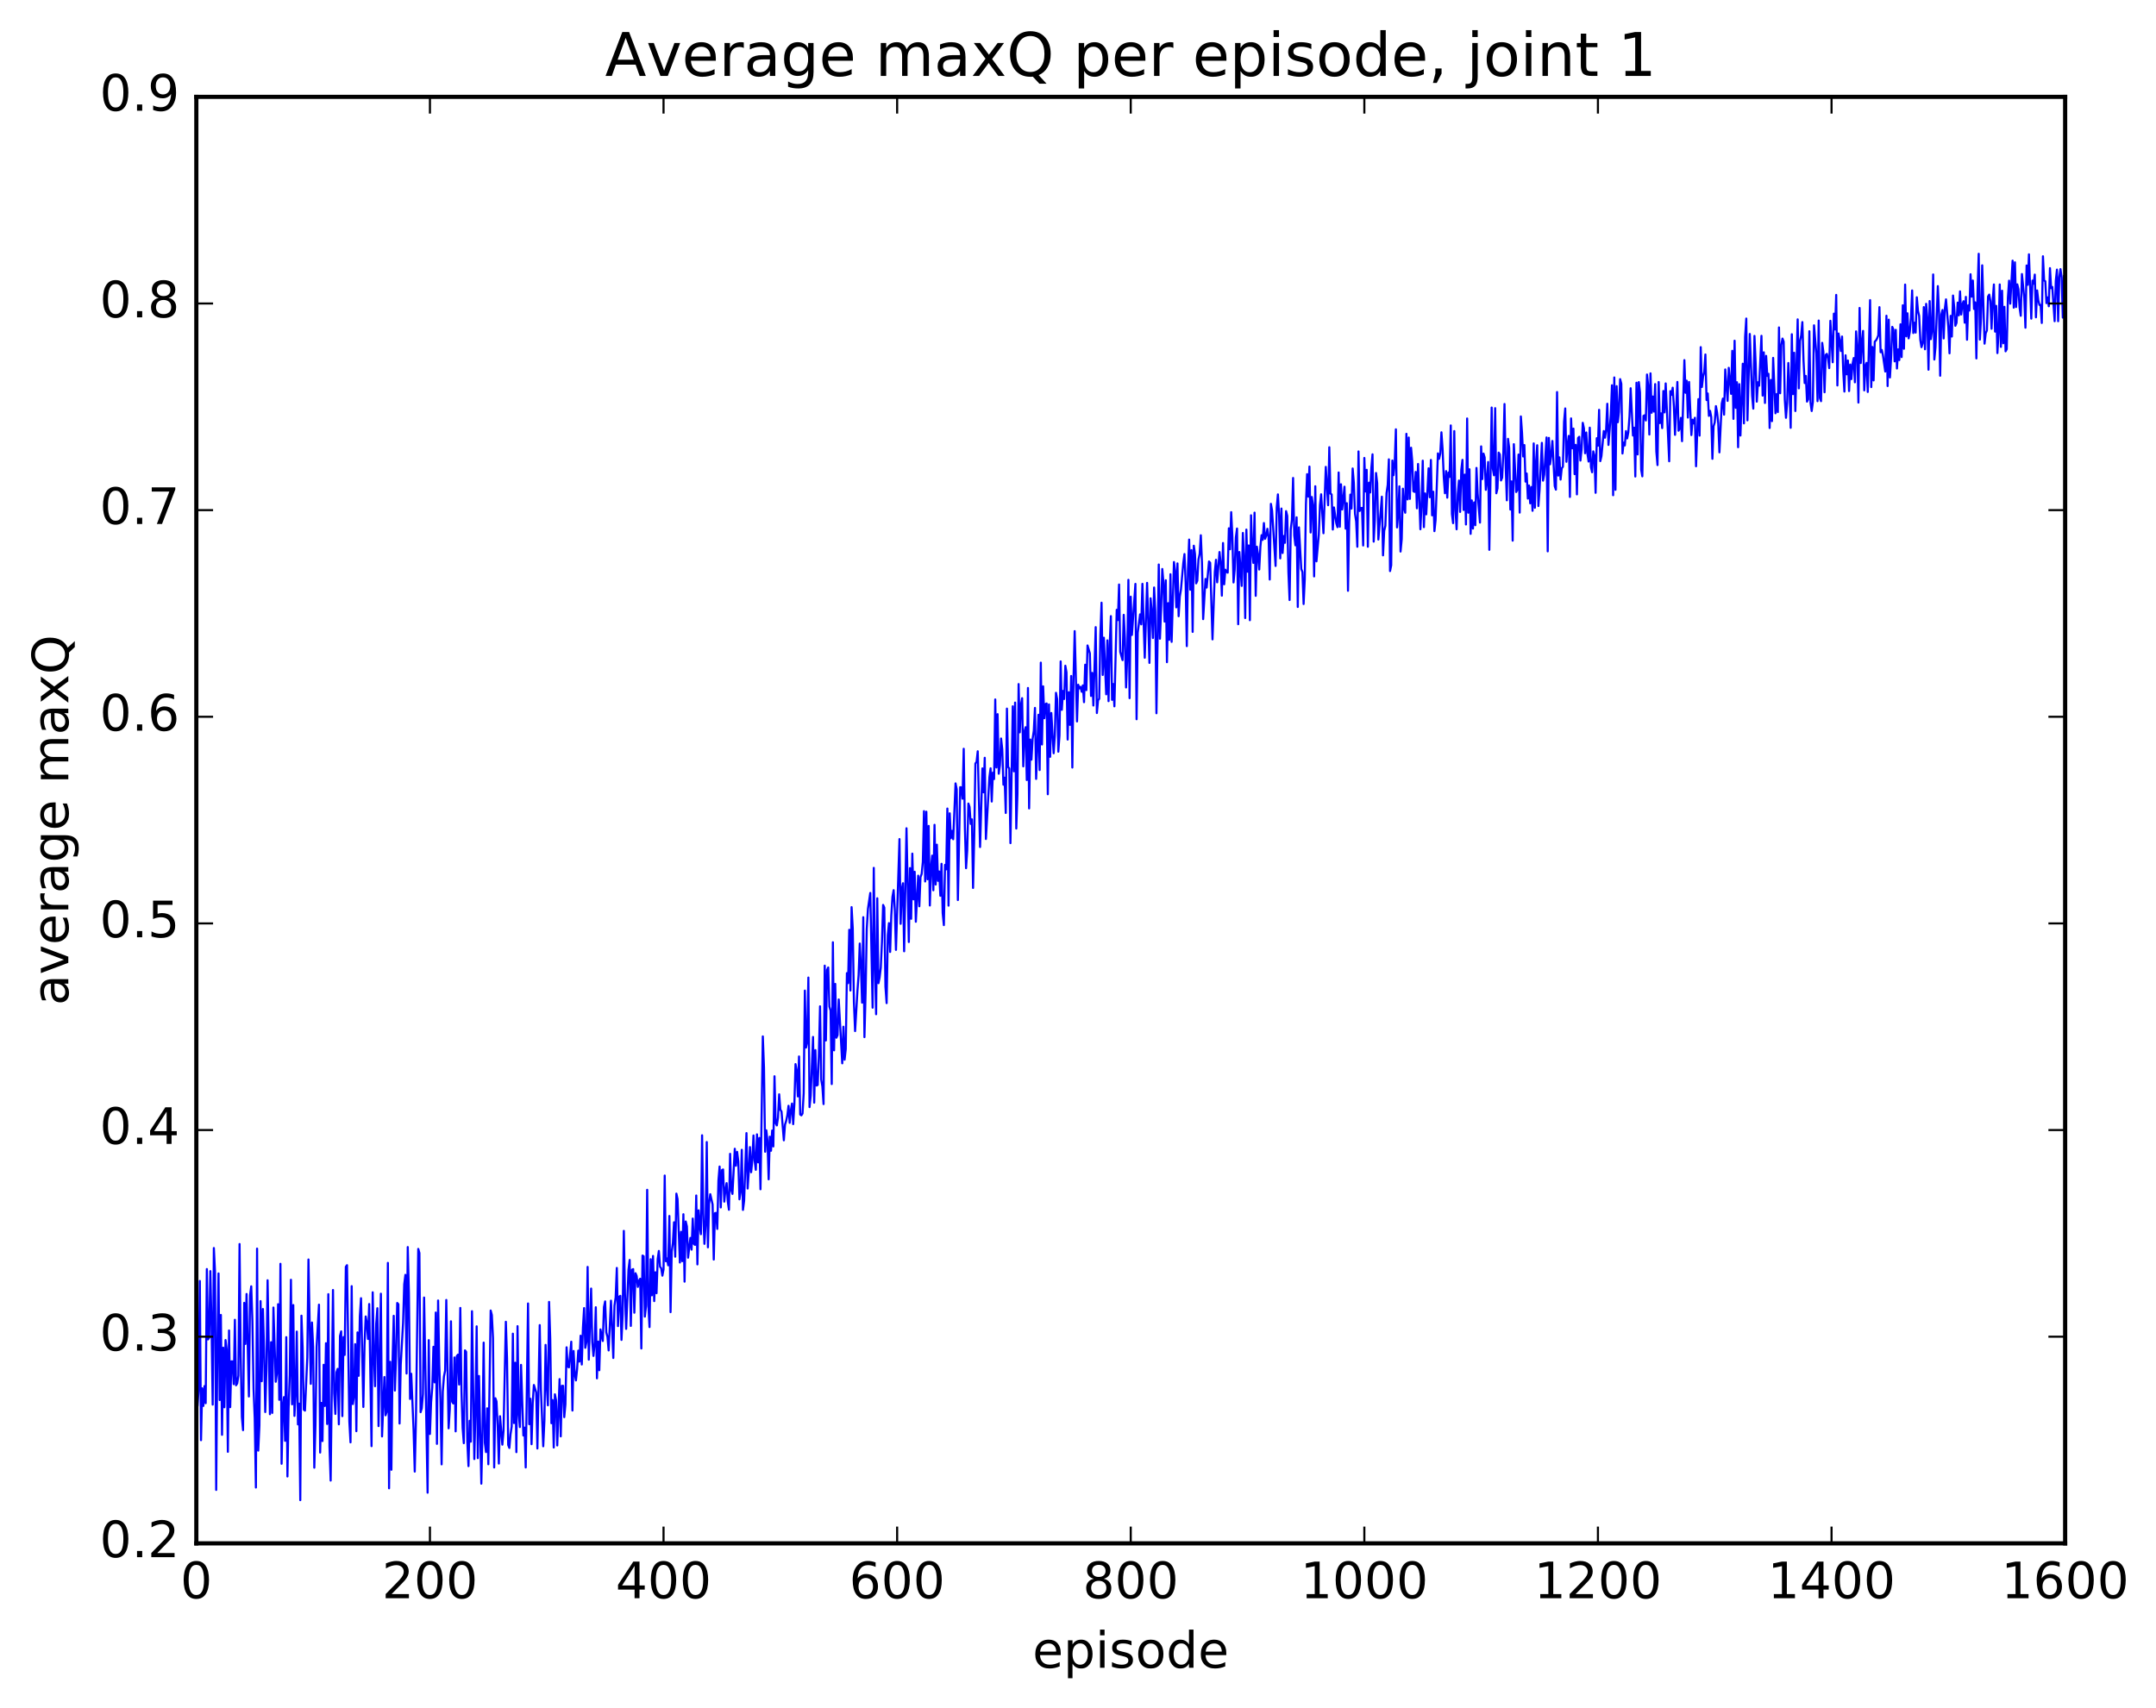 <?xml version="1.0" encoding="utf-8" standalone="no"?>
<!DOCTYPE svg PUBLIC "-//W3C//DTD SVG 1.1//EN"
  "http://www.w3.org/Graphics/SVG/1.1/DTD/svg11.dtd">
<!-- Created with matplotlib (http://matplotlib.org/) -->
<svg height="408pt" version="1.1" viewBox="0 0 515 408" width="515pt" xmlns="http://www.w3.org/2000/svg" xmlns:xlink="http://www.w3.org/1999/xlink">
 <defs>
  <style type="text/css">
*{stroke-linecap:butt;stroke-linejoin:round;stroke-miterlimit:100000;}
  </style>
 </defs>
 <g id="figure_1">
  <g id="patch_1">
   <path d="M 0 408.169 
L 515.768 408.169 
L 515.768 0 
L 0 0 
z
" style="fill:#ffffff;"/>
  </g>
  <g id="axes_1">
   <g id="patch_2">
    <path d="M 46.898 368.742 
L 493.298 368.742 
L 493.298 23.142 
L 46.898 23.142 
z
" style="fill:#ffffff;"/>
   </g>
   <g id="line2d_1">
    <path clip-path="url(#p6945f9f560)" d="M 46.898 314.647 
L 47.176 335.926 
L 47.456 331.82 
L 47.734 306.059 
L 48.014 344.098 
L 48.292 331.697 
L 48.572 335.915 
L 48.85 331.168 
L 49.13 335.256 
L 49.408 303.21 
L 49.688 320.017 
L 49.967 319.574 
L 50.245 303.703 
L 50.525 316.219 
L 50.803 335.597 
L 51.083 298.186 
L 51.361 303.886 
L 51.641 355.982 
L 51.919 322.148 
L 52.199 304.259 
L 52.477 334.505 
L 52.757 314.172 
L 53.035 342.813 
L 53.315 321.993 
L 53.593 336.236 
L 53.873 320.171 
L 54.151 322.428 
L 54.431 346.879 
L 54.709 317.885 
L 54.989 336.209 
L 55.267 325.265 
L 55.547 325.274 
L 55.825 330.707 
L 56.105 315.334 
L 56.383 330.982 
L 56.663 330.532 
L 56.941 328.685 
L 57.221 297.233 
L 57.499 324.088 
L 57.779 338.557 
L 58.057 341.699 
L 58.337 311.284 
L 58.615 321.102 
L 58.895 309.167 
L 59.453 333.653 
L 59.731 309.444 
L 60.011 307.335 
L 60.289 315.638 
L 60.569 331.866 
L 60.847 338.925 
L 61.127 355.408 
L 61.406 298.323 
L 61.684 346.591 
L 61.964 340.646 
L 62.242 310.869 
L 62.522 330.011 
L 62.8 312.758 
L 63.08 322.415 
L 63.358 337.376 
L 63.638 327.608 
L 63.916 305.89 
L 64.475 337.891 
L 64.754 320.682 
L 65.032 337.578 
L 65.311 312.401 
L 65.87 330.141 
L 66.148 328.059 
L 66.427 311.607 
L 66.707 334.45 
L 66.986 301.958 
L 67.264 349.729 
L 67.543 336.396 
L 67.823 333.805 
L 68.102 344.252 
L 68.38 319.48 
L 68.659 352.77 
L 68.939 336.384 
L 69.218 328.512 
L 69.496 305.773 
L 69.775 335.532 
L 70.055 311.809 
L 70.334 338.295 
L 70.612 333.036 
L 70.891 318.148 
L 71.171 340.323 
L 71.45 335.361 
L 71.728 358.425 
L 72.007 314.352 
L 72.287 321.975 
L 72.566 336.801 
L 72.844 337.031 
L 73.403 324.325 
L 73.681 300.926 
L 74.24 330.636 
L 74.519 315.982 
L 74.797 321.748 
L 75.076 350.67 
L 75.356 340.453 
L 75.635 321.803 
L 76.192 311.721 
L 76.472 347.051 
L 76.751 335.197 
L 77.029 344.305 
L 77.308 326.087 
L 77.588 335.922 
L 77.867 320.928 
L 78.145 340.231 
L 78.424 309.21 
L 78.704 345.582 
L 78.983 353.746 
L 79.54 308.212 
L 79.82 332.865 
L 80.099 337.822 
L 80.377 327.89 
L 80.656 327.053 
L 80.936 340.304 
L 81.215 319.195 
L 81.493 318.094 
L 81.772 338.351 
L 82.052 319.457 
L 82.331 323.729 
L 82.609 302.671 
L 82.888 302.285 
L 83.447 339.64 
L 83.725 344.617 
L 84.004 307.295 
L 84.284 335.474 
L 84.562 333.557 
L 84.841 321.147 
L 85.121 341.948 
L 85.4 318.346 
L 85.678 328.717 
L 85.957 314.479 
L 86.237 310.176 
L 86.794 336.16 
L 87.073 321.35 
L 87.353 314.537 
L 87.632 316.111 
L 87.91 319.914 
L 88.189 311.567 
L 88.748 345.523 
L 89.026 308.766 
L 89.305 323.496 
L 89.585 331.202 
L 89.864 316.29 
L 90.142 312.566 
L 90.421 340.734 
L 90.98 309.099 
L 91.258 343.199 
L 91.817 329.003 
L 92.096 338.151 
L 92.374 337.283 
L 92.653 301.738 
L 92.933 355.594 
L 93.212 325.369 
L 93.49 351.163 
L 93.769 325.339 
L 94.049 314.38 
L 94.328 332.238 
L 94.606 324.101 
L 94.885 311.315 
L 95.165 311.61 
L 95.444 340.116 
L 95.722 326.108 
L 96.281 316.056 
L 96.559 306.831 
L 96.838 304.597 
L 97.118 328.169 
L 97.397 297.953 
L 97.675 309.035 
L 97.954 334.245 
L 98.234 328.226 
L 98.791 341.675 
L 99.07 351.597 
L 99.35 339.529 
L 99.907 298.399 
L 100.186 299.386 
L 100.466 337.407 
L 100.745 336.483 
L 101.023 333.106 
L 101.302 310.017 
L 102.139 356.644 
L 102.418 320.19 
L 102.698 342.61 
L 102.977 335.033 
L 103.255 331.489 
L 103.534 321.789 
L 103.814 330.287 
L 104.093 313.6 
L 104.371 344.978 
L 104.65 310.724 
L 104.93 326.096 
L 105.209 334.42 
L 105.487 349.874 
L 105.766 332.495 
L 106.046 328.876 
L 106.325 327.485 
L 106.603 310.595 
L 107.162 341.264 
L 107.441 336.662 
L 107.719 315.694 
L 107.999 334.91 
L 108.278 335.324 
L 108.556 324.33 
L 108.835 341.989 
L 109.115 324.014 
L 109.394 323.656 
L 109.672 330.802 
L 109.951 312.497 
L 110.231 332.392 
L 110.51 341.186 
L 110.788 344.811 
L 111.067 322.636 
L 111.347 322.988 
L 111.626 344.393 
L 111.904 350.294 
L 112.183 339.464 
L 112.463 344.453 
L 112.742 313.282 
L 113.299 348.603 
L 113.579 336.766 
L 113.858 316.894 
L 114.136 348.385 
L 114.415 328.756 
L 114.974 354.483 
L 115.252 341.569 
L 115.531 320.789 
L 115.811 344.7 
L 116.09 346.94 
L 116.368 336.479 
L 116.647 349.848 
L 117.206 313.115 
L 117.484 314.191 
L 117.763 319.677 
L 118.043 350.616 
L 118.322 334.069 
L 118.6 334.847 
L 118.879 340.646 
L 119.159 349.684 
L 119.438 338.374 
L 119.996 345.166 
L 120.275 341.833 
L 120.832 315.808 
L 121.112 324.523 
L 121.391 345.228 
L 121.669 345.952 
L 121.948 342.697 
L 122.228 340.844 
L 122.507 318.65 
L 122.785 340.009 
L 123.064 325.59 
L 123.344 346.955 
L 123.623 316.855 
L 123.901 337.699 
L 124.18 340.964 
L 124.46 326.106 
L 125.017 342.977 
L 125.296 341.096 
L 125.576 350.611 
L 126.133 311.434 
L 126.412 340.276 
L 126.692 334.192 
L 126.971 345.056 
L 127.249 335.216 
L 127.528 330.909 
L 128.087 332.681 
L 128.365 346.083 
L 128.923 316.601 
L 129.202 331.857 
L 129.761 345.552 
L 130.04 339.442 
L 130.319 321.332 
L 130.597 331.11 
L 130.876 335.766 
L 131.155 311.06 
L 131.435 319.826 
L 131.714 340.044 
L 131.993 334.498 
L 132.272 345.85 
L 132.55 333.14 
L 132.829 334.59 
L 133.108 345.358 
L 133.667 329.499 
L 133.946 343.187 
L 134.225 331.107 
L 134.504 331.108 
L 134.782 338.593 
L 135.061 335.542 
L 135.34 321.904 
L 135.619 326.504 
L 135.899 326.698 
L 136.457 320.571 
L 136.736 337.012 
L 137.014 322.781 
L 137.293 328.273 
L 137.572 329.819 
L 137.851 327.102 
L 138.131 322.698 
L 138.41 325.318 
L 138.689 319.137 
L 138.968 326.011 
L 139.246 317.185 
L 139.525 312.532 
L 139.804 322.029 
L 140.083 320.645 
L 140.363 302.697 
L 140.642 324.851 
L 141.2 307.868 
L 141.478 320.606 
L 141.757 323.964 
L 142.036 321.071 
L 142.315 312.335 
L 142.595 329.321 
L 142.874 320.54 
L 143.153 327.383 
L 143.431 317.627 
L 143.989 320.394 
L 144.268 312.28 
L 144.548 310.937 
L 144.827 318.346 
L 145.106 319.422 
L 145.385 322.655 
L 145.942 310.764 
L 146.5 324.456 
L 146.78 311.959 
L 147.059 309.972 
L 147.338 302.945 
L 147.617 316.843 
L 147.895 309.816 
L 148.174 309.609 
L 148.453 320.138 
L 148.732 314.051 
L 149.012 294.091 
L 149.291 309.159 
L 149.57 317.505 
L 150.127 303.362 
L 150.406 301.032 
L 150.685 316.795 
L 150.964 303.375 
L 151.244 303.222 
L 151.523 313.645 
L 151.802 304.208 
L 152.081 304.893 
L 152.359 307.475 
L 152.638 305.978 
L 152.917 305.522 
L 153.196 322.186 
L 153.476 299.984 
L 153.755 300.153 
L 154.034 314.575 
L 154.312 312.103 
L 154.591 284.279 
L 154.87 311.772 
L 155.149 317.07 
L 155.429 300.861 
L 155.708 309.493 
L 155.987 300.077 
L 156.266 310.871 
L 156.544 303.979 
L 156.823 308.981 
L 157.102 300.815 
L 157.381 298.883 
L 157.661 302.652 
L 157.94 303.021 
L 158.219 304.788 
L 158.498 303.293 
L 158.776 280.871 
L 159.055 301.351 
L 159.334 300.67 
L 159.613 302.314 
L 159.893 290.526 
L 160.172 313.509 
L 160.451 299.043 
L 160.73 296.944 
L 161.008 292.03 
L 161.287 300.258 
L 161.566 285.187 
L 161.845 286.489 
L 162.404 301.646 
L 162.683 294.317 
L 162.962 301.327 
L 163.24 290.113 
L 163.519 306.222 
L 163.798 291.841 
L 164.077 293.018 
L 164.357 300.496 
L 164.915 295.77 
L 165.194 298.573 
L 165.472 291.146 
L 165.751 297.208 
L 166.03 297.44 
L 166.31 285.635 
L 166.589 302.096 
L 166.868 289.176 
L 167.147 292.898 
L 167.425 294.878 
L 167.704 271.248 
L 167.983 289.97 
L 168.262 297.193 
L 168.542 292.746 
L 168.821 272.863 
L 169.1 298.015 
L 169.379 287.537 
L 169.657 285.321 
L 170.215 287.776 
L 170.494 300.94 
L 170.774 289.854 
L 171.053 289.798 
L 171.332 293.623 
L 171.611 282.096 
L 171.889 278.716 
L 172.168 288.492 
L 172.447 279.566 
L 172.726 279.422 
L 173.006 287.104 
L 173.285 284.322 
L 173.564 282.68 
L 173.843 287.053 
L 174.121 289.048 
L 174.4 275.681 
L 174.679 284.328 
L 174.958 285.256 
L 175.517 274.472 
L 175.796 278.525 
L 176.075 275.208 
L 176.353 277.48 
L 176.632 286.551 
L 176.911 284.688 
L 177.19 274.718 
L 177.47 289.078 
L 177.749 286.888 
L 178.306 270.727 
L 178.585 283.975 
L 178.864 279.922 
L 179.143 274.071 
L 179.423 280.075 
L 179.702 277.195 
L 179.981 271.291 
L 180.26 277.314 
L 180.538 279.5 
L 180.817 271.029 
L 181.096 277.726 
L 181.375 271.882 
L 181.655 284.145 
L 182.213 247.626 
L 182.492 255.072 
L 182.77 275.181 
L 183.049 270.06 
L 183.328 272.551 
L 183.607 281.769 
L 183.887 271.586 
L 184.166 274.945 
L 184.445 270.11 
L 184.724 273.914 
L 185.002 257.148 
L 185.281 268.323 
L 185.56 268.893 
L 185.839 267.029 
L 186.119 261.46 
L 186.398 265.131 
L 186.677 265.567 
L 187.234 272.451 
L 187.513 268.697 
L 187.792 267.819 
L 188.071 266.499 
L 188.351 264.204 
L 188.63 268.276 
L 188.909 265.296 
L 189.188 263.668 
L 189.466 268.586 
L 189.745 263.872 
L 190.024 254.242 
L 190.304 255.765 
L 190.583 261.962 
L 190.862 252.415 
L 191.141 266.28 
L 191.419 266.483 
L 191.698 266.035 
L 191.977 261.215 
L 192.256 236.683 
L 192.536 250.292 
L 192.815 248.918 
L 193.094 233.563 
L 193.373 264.514 
L 193.651 261.793 
L 194.209 247.753 
L 194.488 263.454 
L 194.768 250.897 
L 195.047 259.375 
L 195.326 259.22 
L 195.605 251.701 
L 195.883 240.438 
L 196.162 257.96 
L 196.441 259.591 
L 196.72 263.795 
L 197 230.723 
L 197.279 248.594 
L 197.558 231.737 
L 197.837 231.155 
L 198.115 240.488 
L 198.394 241.462 
L 198.673 259.006 
L 198.952 225.135 
L 199.232 250.953 
L 199.511 235.081 
L 199.79 247.937 
L 200.069 247.321 
L 200.347 238.799 
L 201.185 254.057 
L 201.464 245.308 
L 201.743 253.195 
L 202.022 250.655 
L 202.3 232.503 
L 202.579 234.895 
L 202.858 222.155 
L 203.137 236.656 
L 203.417 216.738 
L 203.696 221.75 
L 203.975 239.437 
L 204.254 246.353 
L 204.811 236.824 
L 205.09 232.973 
L 205.369 225.439 
L 205.649 231.209 
L 205.928 239.562 
L 206.207 219.143 
L 206.486 247.796 
L 206.764 237.215 
L 207.043 221.954 
L 207.322 217.169 
L 207.881 213.352 
L 208.439 240.761 
L 208.718 207.357 
L 208.996 230.701 
L 209.275 242.324 
L 209.554 214.619 
L 209.833 234.911 
L 210.113 233.54 
L 210.392 231.176 
L 210.671 225.036 
L 210.95 216.212 
L 211.228 216.854 
L 211.507 235.747 
L 211.786 239.67 
L 212.065 223.419 
L 212.345 220.556 
L 212.624 227.442 
L 212.903 218.757 
L 213.181 214.27 
L 213.46 212.686 
L 213.739 217.252 
L 214.018 226.95 
L 214.856 200.478 
L 215.135 220.725 
L 215.413 212.433 
L 215.692 211.029 
L 215.971 227.285 
L 216.53 197.894 
L 217.088 225.067 
L 217.367 207.407 
L 217.645 219.521 
L 217.924 203.953 
L 218.203 214.879 
L 218.482 208.287 
L 218.762 220.229 
L 219.32 209.218 
L 219.599 216.532 
L 219.877 209.558 
L 220.156 208.807 
L 220.435 205.936 
L 220.714 193.801 
L 220.994 210.606 
L 221.273 193.935 
L 221.552 210.082 
L 221.831 197.331 
L 222.109 216.348 
L 222.388 207.243 
L 222.667 204.433 
L 222.946 212.71 
L 223.226 197.073 
L 223.505 211.34 
L 223.784 201.808 
L 224.062 210.459 
L 224.341 208.215 
L 224.62 214.02 
L 224.899 206.384 
L 225.179 218.168 
L 225.458 221.032 
L 225.737 206.644 
L 226.016 207.719 
L 226.294 193.184 
L 226.573 216.383 
L 226.852 194.317 
L 227.131 200.284 
L 227.411 198.512 
L 227.69 200.516 
L 228.248 187.172 
L 228.526 188.567 
L 228.805 215.044 
L 229.363 188.069 
L 229.643 188.14 
L 229.922 190.834 
L 230.201 178.904 
L 230.48 197.645 
L 230.758 207.432 
L 231.037 203.207 
L 231.316 191.989 
L 231.595 192.804 
L 231.875 196.852 
L 232.154 195.755 
L 232.433 212.153 
L 232.712 199.862 
L 232.99 182.416 
L 233.269 182.045 
L 233.548 179.497 
L 234.107 202.373 
L 234.665 183.592 
L 234.944 189.306 
L 235.222 181.055 
L 235.501 200.461 
L 236.339 185.673 
L 236.618 183.567 
L 236.897 191.507 
L 237.175 184.579 
L 237.454 186.134 
L 237.733 167.123 
L 238.012 183.371 
L 238.292 170.629 
L 238.571 184.865 
L 238.85 182.827 
L 239.129 176.446 
L 239.407 179.041 
L 239.686 187.486 
L 239.965 185.817 
L 240.244 194.239 
L 240.524 169.305 
L 240.803 183.256 
L 241.082 183.59 
L 241.361 201.445 
L 241.918 168.754 
L 242.197 184.289 
L 242.476 167.866 
L 242.756 197.96 
L 243.035 189.769 
L 243.314 163.44 
L 243.593 174.974 
L 243.871 168.388 
L 244.15 166.814 
L 244.429 183.1 
L 244.708 174.833 
L 244.988 173.748 
L 245.267 186.374 
L 245.546 164.377 
L 245.825 193.152 
L 246.103 176.689 
L 246.382 181.503 
L 246.661 176.515 
L 246.94 174.602 
L 247.22 169.139 
L 247.499 186.102 
L 248.056 170.775 
L 248.335 183.98 
L 248.614 158.324 
L 248.893 177.879 
L 249.173 163.985 
L 249.452 171.611 
L 249.731 168.233 
L 250.01 168.076 
L 250.288 189.768 
L 250.567 168.309 
L 250.846 180.82 
L 251.125 170.349 
L 251.684 179.971 
L 251.963 175.783 
L 252.242 165.529 
L 252.52 167.022 
L 252.799 179.595 
L 253.078 175.722 
L 253.357 158.028 
L 253.637 169.594 
L 253.916 165.081 
L 254.195 167.008 
L 254.474 159.061 
L 254.752 160.646 
L 255.031 176.701 
L 255.31 165.393 
L 255.589 173.189 
L 255.869 161.508 
L 256.147 183.382 
L 256.426 162.291 
L 256.705 150.792 
L 257.264 172.368 
L 257.543 163.591 
L 257.822 164.481 
L 258.101 164.1 
L 258.38 165.281 
L 258.659 163.755 
L 258.938 167.768 
L 259.216 158.814 
L 259.495 164.89 
L 259.774 154.217 
L 260.332 156.103 
L 260.611 166.277 
L 260.89 160.769 
L 261.17 168.569 
L 261.728 149.839 
L 262.007 170.36 
L 262.286 167.304 
L 262.565 166.968 
L 262.844 151.693 
L 263.123 143.999 
L 263.401 161.265 
L 263.68 152.363 
L 264.238 165.89 
L 264.517 152.995 
L 264.796 167.521 
L 265.075 153.969 
L 265.354 147.208 
L 265.634 167.212 
L 265.913 163.429 
L 266.192 168.761 
L 266.75 145.704 
L 267.029 148.154 
L 267.308 139.657 
L 267.587 155.742 
L 268.144 157.718 
L 268.423 146.898 
L 268.702 152.404 
L 268.981 164.254 
L 269.26 157.085 
L 269.539 138.539 
L 269.818 166.806 
L 270.098 142.566 
L 270.377 151.709 
L 271.214 139.503 
L 271.493 171.847 
L 271.772 151.168 
L 272.329 146.785 
L 272.608 149.175 
L 272.887 139.491 
L 273.445 157.155 
L 274.003 139.27 
L 274.562 158.382 
L 274.841 142.95 
L 275.12 146.311 
L 275.399 152.434 
L 275.678 140.369 
L 275.957 145.969 
L 276.236 170.412 
L 276.793 134.878 
L 277.072 152.601 
L 277.351 145.759 
L 277.63 135.945 
L 277.909 139.228 
L 278.188 148.519 
L 278.467 138.632 
L 278.747 158.214 
L 279.026 144.102 
L 279.305 152.873 
L 279.584 137.202 
L 279.863 153.354 
L 280.421 134.283 
L 280.7 136.401 
L 280.978 145.114 
L 281.257 134.617 
L 281.536 147.229 
L 281.815 142.58 
L 282.094 140.854 
L 282.652 134.523 
L 282.932 132.376 
L 283.211 139.133 
L 283.49 154.375 
L 283.769 135.962 
L 284.048 128.919 
L 284.327 140.906 
L 284.606 131.439 
L 284.885 150.972 
L 285.163 130.389 
L 285.442 132.37 
L 285.721 139.379 
L 286 138.739 
L 286.279 133.67 
L 286.558 132.346 
L 286.837 127.888 
L 287.116 134.477 
L 287.396 147.928 
L 287.954 138.322 
L 288.233 140.387 
L 288.791 134.152 
L 289.07 134.47 
L 289.627 152.76 
L 290.185 136.65 
L 290.464 133.751 
L 290.743 139.133 
L 291.301 131.899 
L 291.58 134.612 
L 291.86 142.316 
L 292.139 129.742 
L 292.418 139.608 
L 292.697 136.12 
L 292.976 136.632 
L 293.255 136.825 
L 293.534 126.221 
L 293.812 131.236 
L 294.091 122.362 
L 294.37 128.097 
L 294.649 139.16 
L 294.928 136.092 
L 295.207 128.405 
L 295.486 126.279 
L 295.765 149.141 
L 296.045 131.887 
L 296.603 139.989 
L 296.882 127.337 
L 297.161 133.251 
L 297.44 147.667 
L 297.719 126.538 
L 297.998 136.593 
L 298.276 130.314 
L 298.555 148.18 
L 298.834 123.113 
L 299.113 131.427 
L 299.392 134.497 
L 299.671 122.485 
L 299.95 142.356 
L 300.229 130.619 
L 300.509 132.554 
L 300.788 136.076 
L 301.067 130.614 
L 301.346 127.868 
L 301.625 128.985 
L 301.904 124.971 
L 302.183 128.731 
L 302.462 128.004 
L 302.74 126.341 
L 303.019 128.301 
L 303.298 138.46 
L 303.577 120.381 
L 303.856 121.983 
L 304.693 135.221 
L 304.973 121.231 
L 305.252 118.12 
L 305.531 123.01 
L 305.81 133.409 
L 306.089 121.502 
L 306.368 132.126 
L 306.647 128.067 
L 306.925 129.69 
L 307.204 122.117 
L 307.483 123.264 
L 307.762 136.748 
L 308.041 143.362 
L 308.32 126.451 
L 308.599 124.185 
L 308.878 114.199 
L 309.158 127.922 
L 309.437 130.288 
L 309.716 123.602 
L 309.995 145.018 
L 310.274 126.001 
L 310.832 135.958 
L 311.111 136.658 
L 311.389 144.319 
L 311.668 138.389 
L 311.947 120.447 
L 312.226 113.293 
L 312.505 118.669 
L 312.784 111.471 
L 313.063 127.222 
L 313.342 118.738 
L 313.622 120.666 
L 313.901 137.716 
L 314.18 116.18 
L 314.459 134.121 
L 315.017 127.817 
L 315.296 120.717 
L 315.575 118.098 
L 316.132 127.399 
L 316.69 111.55 
L 317.248 120.711 
L 317.527 106.857 
L 317.807 117.94 
L 318.086 118.132 
L 318.365 126.516 
L 318.644 121.238 
L 319.202 125.023 
L 319.481 125.952 
L 319.76 112.885 
L 320.038 125.849 
L 320.317 115.704 
L 320.596 121.724 
L 321.154 116.283 
L 321.433 126.302 
L 321.712 120.22 
L 321.991 141.152 
L 322.271 124.777 
L 322.55 118.174 
L 322.829 121.506 
L 323.108 111.934 
L 323.387 115.331 
L 323.666 122.759 
L 323.945 124.587 
L 324.224 130.636 
L 324.502 107.856 
L 324.781 122.089 
L 325.06 121.391 
L 325.339 121.351 
L 325.618 130.33 
L 325.897 109.416 
L 326.176 117.43 
L 326.455 112.25 
L 326.735 130.632 
L 327.014 115.317 
L 327.293 117.667 
L 327.572 111.812 
L 327.851 108.546 
L 328.13 129.408 
L 328.409 124.181 
L 328.688 113.008 
L 328.966 115.416 
L 329.245 128.91 
L 330.082 118.671 
L 330.361 132.688 
L 330.64 126.824 
L 330.92 125.615 
L 331.199 117.807 
L 331.478 115.881 
L 331.757 109.747 
L 332.036 136.444 
L 332.315 135.062 
L 332.594 110.031 
L 332.873 113.543 
L 333.151 110.606 
L 333.43 102.579 
L 333.709 126.011 
L 333.988 122.825 
L 334.267 116.192 
L 334.546 131.779 
L 334.825 128.83 
L 335.104 116.759 
L 335.384 121.445 
L 335.663 122.505 
L 335.942 103.651 
L 336.221 119.327 
L 336.5 104.536 
L 336.779 119.193 
L 337.058 106.967 
L 337.337 110.206 
L 337.615 117.362 
L 337.894 117.534 
L 338.173 112.751 
L 338.452 121.443 
L 338.731 110.852 
L 339.289 126.449 
L 339.568 120.493 
L 339.848 110.068 
L 340.127 125.944 
L 340.406 117.889 
L 340.685 122.893 
L 341.243 111.894 
L 341.522 118.804 
L 341.8 109.894 
L 342.079 123.127 
L 342.358 117.48 
L 342.637 126.904 
L 342.916 124.287 
L 343.474 108.322 
L 343.753 109.622 
L 344.033 108.348 
L 344.312 103.29 
L 344.591 107.323 
L 344.87 113.969 
L 345.149 117.848 
L 345.428 112.554 
L 345.707 118.905 
L 345.986 112.891 
L 346.264 113.955 
L 346.543 101.643 
L 346.822 122.819 
L 347.101 124.993 
L 347.38 102.995 
L 347.659 121.746 
L 347.938 126.458 
L 348.217 118.021 
L 348.497 114.817 
L 348.776 122.311 
L 349.055 112.245 
L 349.334 109.876 
L 349.613 121.842 
L 349.892 113.403 
L 350.171 125.312 
L 350.45 99.987 
L 350.728 122.498 
L 351.007 112.122 
L 351.286 127.553 
L 351.565 119.555 
L 351.844 126.292 
L 352.123 120.036 
L 352.402 125.487 
L 352.682 111.799 
L 352.961 117.898 
L 353.519 124.859 
L 353.798 106.653 
L 354.077 114.463 
L 354.356 108.369 
L 354.635 109.293 
L 354.913 117.036 
L 355.192 114.63 
L 355.471 110.38 
L 355.75 131.366 
L 356.308 97.374 
L 356.587 111.982 
L 356.866 113.566 
L 357.146 97.517 
L 357.425 117.855 
L 357.704 116.702 
L 357.983 108.137 
L 358.262 108.581 
L 358.541 114.793 
L 358.82 114.126 
L 359.099 108.211 
L 359.377 96.528 
L 359.656 111.133 
L 359.935 119.542 
L 360.214 104.85 
L 360.493 106.994 
L 360.772 121.743 
L 361.051 115.013 
L 361.33 129.175 
L 361.61 106.126 
L 362.168 117.558 
L 362.447 117.019 
L 362.726 108.606 
L 363.005 122.474 
L 363.284 99.497 
L 363.562 103.366 
L 363.841 109.064 
L 364.12 106.334 
L 364.399 115.07 
L 364.678 113.133 
L 364.957 119.122 
L 365.236 115.993 
L 365.515 120.256 
L 365.795 116.364 
L 366.074 122.043 
L 366.353 105.944 
L 366.632 121.317 
L 366.911 110.431 
L 367.19 106.378 
L 367.469 120.904 
L 367.748 117.122 
L 368.305 105.81 
L 368.584 114.841 
L 368.863 113.432 
L 369.421 104.519 
L 369.7 131.73 
L 369.979 104.624 
L 370.259 110.93 
L 370.538 108.751 
L 370.817 105.361 
L 371.375 116.149 
L 371.654 116.987 
L 371.933 93.67 
L 372.212 113.639 
L 372.49 109.272 
L 372.769 114.582 
L 373.048 111.885 
L 373.327 111.507 
L 373.606 100.767 
L 373.885 97.587 
L 374.164 110.333 
L 374.443 106.316 
L 374.723 104.146 
L 375.002 118.732 
L 375.281 99.969 
L 375.56 107.11 
L 375.839 102.405 
L 376.118 113.286 
L 376.397 106.286 
L 376.675 118.119 
L 376.954 104.657 
L 377.233 104.358 
L 377.512 110.039 
L 377.791 107.368 
L 378.07 101.021 
L 378.349 102.332 
L 378.628 108.29 
L 378.908 103.33 
L 379.187 108.402 
L 379.466 110.276 
L 379.745 102.182 
L 380.024 111.602 
L 380.303 112.833 
L 380.582 107.839 
L 380.861 108.846 
L 381.139 117.745 
L 381.418 104.695 
L 381.697 106.501 
L 381.976 97.914 
L 382.255 110.175 
L 382.534 108.98 
L 383.092 102.981 
L 383.372 104.582 
L 383.651 102.699 
L 383.93 96.47 
L 384.209 106.307 
L 384.767 99.135 
L 385.046 92.049 
L 385.325 118.32 
L 385.603 90.186 
L 385.882 117.03 
L 386.161 92.26 
L 386.44 100.882 
L 386.719 98.445 
L 386.998 90.587 
L 387.277 91.691 
L 387.557 108.352 
L 387.836 105.743 
L 388.115 106.434 
L 388.394 102.995 
L 388.673 104.748 
L 388.952 103.303 
L 389.231 99.509 
L 389.51 92.761 
L 390.067 104.057 
L 390.346 102.194 
L 390.625 113.851 
L 390.904 91.444 
L 391.183 108.577 
L 391.462 91.29 
L 391.741 93.752 
L 392.021 112.203 
L 392.3 113.809 
L 392.579 99.363 
L 392.858 99.217 
L 393.137 100.465 
L 393.416 89.482 
L 393.695 92.049 
L 393.974 103.818 
L 394.252 89.201 
L 394.531 98.621 
L 394.81 94.738 
L 395.089 98.335 
L 395.368 91.77 
L 395.647 107.865 
L 395.926 111.116 
L 396.205 91.277 
L 396.485 101.082 
L 396.764 98.764 
L 397.043 102.279 
L 397.322 93.419 
L 397.601 98.533 
L 397.88 91.61 
L 398.716 110.211 
L 398.995 93.452 
L 399.274 94.349 
L 399.553 92.631 
L 399.832 97.06 
L 400.111 103.893 
L 400.67 91.254 
L 400.949 102.909 
L 401.228 102.408 
L 401.507 99.838 
L 401.786 105.41 
L 402.344 86.041 
L 402.623 93.846 
L 402.901 90.954 
L 403.18 99.771 
L 403.459 91.263 
L 404.017 103.949 
L 404.296 100.271 
L 404.575 101.169 
L 404.854 99.816 
L 405.134 111.403 
L 405.692 95.357 
L 405.971 104.082 
L 406.25 82.939 
L 406.529 92.467 
L 406.808 89.992 
L 407.087 88.868 
L 407.365 84.695 
L 407.644 95.585 
L 407.923 94.008 
L 408.202 99.361 
L 408.481 98.168 
L 408.76 99.664 
L 409.039 109.619 
L 409.318 101.854 
L 409.598 100.907 
L 409.877 97.034 
L 410.156 98.554 
L 410.435 101.098 
L 410.714 108.079 
L 411.272 96.415 
L 411.55 95.229 
L 411.829 99.072 
L 412.108 88.273 
L 412.666 95.79 
L 412.945 87.883 
L 413.503 94.104 
L 413.783 83.813 
L 414.062 100.082 
L 414.341 81.406 
L 414.62 97.438 
L 414.899 91.324 
L 415.178 106.851 
L 415.457 91.784 
L 415.736 104.063 
L 416.293 86.9 
L 416.572 101.149 
L 416.851 80.495 
L 417.13 76.11 
L 417.409 100.435 
L 417.967 79.794 
L 418.526 94.523 
L 418.805 97.633 
L 419.084 80.258 
L 419.363 86.624 
L 419.642 95.965 
L 419.921 91.326 
L 420.2 92.152 
L 420.757 80.235 
L 421.036 94.519 
L 421.315 84.178 
L 421.594 96.274 
L 421.873 85.03 
L 422.152 89.823 
L 422.432 89.307 
L 422.711 102.258 
L 422.99 90.774 
L 423.269 100.623 
L 423.548 85.509 
L 424.106 98.744 
L 424.385 94.149 
L 424.663 98.458 
L 424.942 78.238 
L 425.221 93.958 
L 425.5 82.409 
L 425.779 80.893 
L 426.058 81.635 
L 426.337 95.518 
L 426.616 99.823 
L 426.896 96.199 
L 427.175 86.727 
L 427.454 92.483 
L 427.733 102.212 
L 428.012 79.858 
L 428.291 94.177 
L 428.57 84.279 
L 428.849 98.206 
L 429.406 76.307 
L 429.685 92.784 
L 429.964 81.439 
L 430.243 80.156 
L 430.522 76.956 
L 430.801 86.069 
L 431.08 91.517 
L 431.36 89.818 
L 431.639 95.957 
L 431.918 95.401 
L 432.197 79.144 
L 432.476 96.211 
L 432.755 98.206 
L 433.034 96.046 
L 433.312 77.726 
L 433.87 84.495 
L 434.149 95.85 
L 434.428 76.586 
L 434.707 95.087 
L 434.986 95.852 
L 435.265 81.917 
L 435.545 84.06 
L 435.824 93.723 
L 436.103 84.792 
L 436.382 84.549 
L 436.661 85.664 
L 436.94 87.948 
L 437.219 76.647 
L 437.776 86.555 
L 438.055 74.938 
L 438.334 78.715 
L 438.613 70.461 
L 438.892 92.093 
L 439.171 79.686 
L 439.45 81.391 
L 439.729 83.861 
L 440.009 80.405 
L 440.288 88.657 
L 440.567 93.554 
L 440.846 84.885 
L 441.125 89.43 
L 441.404 86.14 
L 441.683 93.436 
L 441.962 87.092 
L 442.24 90.579 
L 442.519 86.934 
L 442.798 85.543 
L 443.077 91.343 
L 443.356 79.169 
L 443.635 83.191 
L 443.914 96.184 
L 444.193 73.58 
L 444.473 86.74 
L 444.752 81.884 
L 445.031 79.062 
L 445.31 93.271 
L 445.589 87.403 
L 445.868 86.695 
L 446.147 93.652 
L 446.704 71.705 
L 446.983 92.489 
L 447.262 82.904 
L 447.541 90.891 
L 447.82 81.621 
L 448.099 81.355 
L 448.378 80.861 
L 448.658 80.136 
L 448.937 73.387 
L 449.216 84.151 
L 449.495 83.609 
L 449.774 84.863 
L 450.332 88.77 
L 450.611 75.44 
L 450.889 92.237 
L 451.168 76.367 
L 451.447 90.182 
L 451.726 85.39 
L 452.005 78.094 
L 452.284 78.754 
L 452.563 86.345 
L 452.842 78.807 
L 453.122 88.044 
L 453.401 83.477 
L 453.68 86.033 
L 453.959 77.484 
L 454.238 85.314 
L 454.517 72.942 
L 454.796 83.326 
L 455.075 67.991 
L 455.353 80.368 
L 455.632 74.853 
L 455.911 80.841 
L 456.19 79.289 
L 456.469 75.958 
L 456.748 69.392 
L 457.027 79.568 
L 457.307 77.105 
L 457.586 79.47 
L 457.865 71.023 
L 458.144 74.274 
L 458.423 75.475 
L 458.702 81.212 
L 458.981 82.946 
L 459.26 82.037 
L 459.538 73.373 
L 459.817 83.449 
L 460.096 72.597 
L 460.375 75.966 
L 460.654 88.332 
L 460.933 71.932 
L 461.212 81.043 
L 461.491 79.02 
L 461.771 65.575 
L 462.05 85.9 
L 462.329 82.987 
L 462.887 68.359 
L 463.166 74.512 
L 463.445 89.772 
L 463.724 75.158 
L 464.002 74.061 
L 464.281 80.864 
L 464.56 73.728 
L 464.839 71.529 
L 465.397 78.184 
L 465.676 84.419 
L 465.955 75.466 
L 466.235 80.408 
L 466.514 70.611 
L 466.793 73.349 
L 467.072 77.838 
L 467.351 77.134 
L 467.63 72.299 
L 467.909 75.341 
L 468.188 69.62 
L 468.466 75.142 
L 468.745 72.746 
L 469.024 71.961 
L 469.303 77.098 
L 469.582 70.935 
L 469.861 81.172 
L 470.14 72.935 
L 470.42 74.202 
L 470.699 65.525 
L 470.978 70.877 
L 471.257 67.032 
L 471.536 73.821 
L 471.815 72.242 
L 472.094 85.634 
L 472.373 69.588 
L 472.651 60.635 
L 472.93 81.136 
L 473.209 75.847 
L 473.488 63.392 
L 474.046 82.107 
L 474.325 79.62 
L 474.604 78.964 
L 474.884 70.835 
L 475.163 70.385 
L 475.442 71.945 
L 475.721 78.548 
L 476 71.632 
L 476.279 67.968 
L 476.558 79.237 
L 476.837 73.074 
L 477.115 84.361 
L 477.394 79.458 
L 477.673 67.963 
L 477.952 82.878 
L 478.231 69.458 
L 478.51 82.021 
L 478.789 73.304 
L 479.068 83.936 
L 479.348 83.405 
L 479.627 71.081 
L 479.906 67.061 
L 480.185 72.558 
L 480.743 62.277 
L 481.022 73.514 
L 481.3 62.674 
L 481.579 73.361 
L 481.858 67.938 
L 482.137 69.084 
L 482.416 73.512 
L 482.695 75.448 
L 482.974 65.477 
L 483.533 71.21 
L 483.812 78.295 
L 484.091 63.426 
L 484.37 68.053 
L 484.649 60.765 
L 485.207 76.128 
L 485.486 67.043 
L 485.764 67.799 
L 486.043 65.606 
L 486.322 75.817 
L 486.601 69.388 
L 486.88 71.734 
L 487.159 72.851 
L 487.438 72.86 
L 487.717 77.164 
L 487.997 61.229 
L 488.276 67.015 
L 488.555 67.191 
L 488.834 72.429 
L 489.113 71.055 
L 489.392 73.172 
L 489.671 64.064 
L 489.95 68.857 
L 490.228 68.558 
L 490.786 76.742 
L 491.065 67.083 
L 491.344 64.415 
L 491.623 76.745 
L 491.902 66.212 
L 492.182 64.299 
L 492.461 66.316 
L 492.74 75.888 
L 493.019 65.969 
L 493.019 65.969 
" style="fill:none;stroke:#0000ff;stroke-linecap:square;stroke-width:0.5;"/>
   </g>
   <g id="patch_3">
    <path d="M 46.898 368.742 
L 493.298 368.742 
" style="fill:none;stroke:#000000;stroke-linecap:square;stroke-linejoin:miter;"/>
   </g>
   <g id="patch_4">
    <path d="M 46.898 23.142 
L 493.298 23.142 
" style="fill:none;stroke:#000000;stroke-linecap:square;stroke-linejoin:miter;"/>
   </g>
   <g id="patch_5">
    <path d="M 493.298 368.742 
L 493.298 23.142 
" style="fill:none;stroke:#000000;stroke-linecap:square;stroke-linejoin:miter;"/>
   </g>
   <g id="patch_6">
    <path d="M 46.898 368.742 
L 46.898 23.142 
" style="fill:none;stroke:#000000;stroke-linecap:square;stroke-linejoin:miter;"/>
   </g>
   <g id="matplotlib.axis_1">
    <g id="xtick_1">
     <g id="line2d_2">
      <defs>
       <path d="M 0 0 
L 0 -4 
" id="ma1d830b363" style="stroke:#000000;stroke-width:0.5;"/>
      </defs>
      <g>
       <use style="stroke:#000000;stroke-width:0.5;" x="46.898" xlink:href="#ma1d830b363" y="368.742"/>
      </g>
     </g>
     <g id="line2d_3">
      <defs>
       <path d="M 0 0 
L 0 4 
" id="m25ddfd1224" style="stroke:#000000;stroke-width:0.5;"/>
      </defs>
      <g>
       <use style="stroke:#000000;stroke-width:0.5;" x="46.898" xlink:href="#m25ddfd1224" y="23.142"/>
      </g>
     </g>
     <g id="text_1">
      <!-- 0 -->
      <defs>
       <path d="M 31.781 66.406 
Q 24.172 66.406 20.328 58.906 
Q 16.5 51.422 16.5 36.375 
Q 16.5 21.391 20.328 13.891 
Q 24.172 6.391 31.781 6.391 
Q 39.453 6.391 43.281 13.891 
Q 47.125 21.391 47.125 36.375 
Q 47.125 51.422 43.281 58.906 
Q 39.453 66.406 31.781 66.406 
M 31.781 74.219 
Q 44.047 74.219 50.516 64.516 
Q 56.984 54.828 56.984 36.375 
Q 56.984 17.969 50.516 8.266 
Q 44.047 -1.422 31.781 -1.422 
Q 19.531 -1.422 13.062 8.266 
Q 6.594 17.969 6.594 36.375 
Q 6.594 54.828 13.062 64.516 
Q 19.531 74.219 31.781 74.219 
" id="BitstreamVeraSans-Roman-30"/>
      </defs>
      <g transform="translate(43.08 381.86)scale(0.12 -0.12)">
       <use xlink:href="#BitstreamVeraSans-Roman-30"/>
      </g>
     </g>
    </g>
    <g id="xtick_2">
     <g id="line2d_4">
      <g>
       <use style="stroke:#000000;stroke-width:0.5;" x="102.698" xlink:href="#ma1d830b363" y="368.742"/>
      </g>
     </g>
     <g id="line2d_5">
      <g>
       <use style="stroke:#000000;stroke-width:0.5;" x="102.698" xlink:href="#m25ddfd1224" y="23.142"/>
      </g>
     </g>
     <g id="text_2">
      <!-- 200 -->
      <defs>
       <path d="M 19.188 8.297 
L 53.609 8.297 
L 53.609 0 
L 7.328 0 
L 7.328 8.297 
Q 12.938 14.109 22.625 23.891 
Q 32.328 33.688 34.812 36.531 
Q 39.547 41.844 41.422 45.531 
Q 43.312 49.219 43.312 52.781 
Q 43.312 58.594 39.234 62.25 
Q 35.156 65.922 28.609 65.922 
Q 23.969 65.922 18.812 64.312 
Q 13.672 62.703 7.812 59.422 
L 7.812 69.391 
Q 13.766 71.781 18.938 73 
Q 24.125 74.219 28.422 74.219 
Q 39.75 74.219 46.484 68.547 
Q 53.219 62.891 53.219 53.422 
Q 53.219 48.922 51.531 44.891 
Q 49.859 40.875 45.406 35.406 
Q 44.188 33.984 37.641 27.219 
Q 31.109 20.453 19.188 8.297 
" id="BitstreamVeraSans-Roman-32"/>
      </defs>
      <g transform="translate(91.245 381.86)scale(0.12 -0.12)">
       <use xlink:href="#BitstreamVeraSans-Roman-32"/>
       <use x="63.623" xlink:href="#BitstreamVeraSans-Roman-30"/>
       <use x="127.246" xlink:href="#BitstreamVeraSans-Roman-30"/>
      </g>
     </g>
    </g>
    <g id="xtick_3">
     <g id="line2d_6">
      <g>
       <use style="stroke:#000000;stroke-width:0.5;" x="158.498" xlink:href="#ma1d830b363" y="368.742"/>
      </g>
     </g>
     <g id="line2d_7">
      <g>
       <use style="stroke:#000000;stroke-width:0.5;" x="158.498" xlink:href="#m25ddfd1224" y="23.142"/>
      </g>
     </g>
     <g id="text_3">
      <!-- 400 -->
      <defs>
       <path d="M 37.797 64.312 
L 12.891 25.391 
L 37.797 25.391 
z
M 35.203 72.906 
L 47.609 72.906 
L 47.609 25.391 
L 58.016 25.391 
L 58.016 17.188 
L 47.609 17.188 
L 47.609 0 
L 37.797 0 
L 37.797 17.188 
L 4.891 17.188 
L 4.891 26.703 
z
" id="BitstreamVeraSans-Roman-34"/>
      </defs>
      <g transform="translate(147.045 381.86)scale(0.12 -0.12)">
       <use xlink:href="#BitstreamVeraSans-Roman-34"/>
       <use x="63.623" xlink:href="#BitstreamVeraSans-Roman-30"/>
       <use x="127.246" xlink:href="#BitstreamVeraSans-Roman-30"/>
      </g>
     </g>
    </g>
    <g id="xtick_4">
     <g id="line2d_8">
      <g>
       <use style="stroke:#000000;stroke-width:0.5;" x="214.298" xlink:href="#ma1d830b363" y="368.742"/>
      </g>
     </g>
     <g id="line2d_9">
      <g>
       <use style="stroke:#000000;stroke-width:0.5;" x="214.298" xlink:href="#m25ddfd1224" y="23.142"/>
      </g>
     </g>
     <g id="text_4">
      <!-- 600 -->
      <defs>
       <path d="M 33.016 40.375 
Q 26.375 40.375 22.484 35.828 
Q 18.609 31.297 18.609 23.391 
Q 18.609 15.531 22.484 10.953 
Q 26.375 6.391 33.016 6.391 
Q 39.656 6.391 43.531 10.953 
Q 47.406 15.531 47.406 23.391 
Q 47.406 31.297 43.531 35.828 
Q 39.656 40.375 33.016 40.375 
M 52.594 71.297 
L 52.594 62.312 
Q 48.875 64.062 45.094 64.984 
Q 41.312 65.922 37.594 65.922 
Q 27.828 65.922 22.672 59.328 
Q 17.531 52.734 16.797 39.406 
Q 19.672 43.656 24.016 45.922 
Q 28.375 48.188 33.594 48.188 
Q 44.578 48.188 50.953 41.516 
Q 57.328 34.859 57.328 23.391 
Q 57.328 12.156 50.688 5.359 
Q 44.047 -1.422 33.016 -1.422 
Q 20.359 -1.422 13.672 8.266 
Q 6.984 17.969 6.984 36.375 
Q 6.984 53.656 15.188 63.938 
Q 23.391 74.219 37.203 74.219 
Q 40.922 74.219 44.703 73.484 
Q 48.484 72.75 52.594 71.297 
" id="BitstreamVeraSans-Roman-36"/>
      </defs>
      <g transform="translate(202.845 381.86)scale(0.12 -0.12)">
       <use xlink:href="#BitstreamVeraSans-Roman-36"/>
       <use x="63.623" xlink:href="#BitstreamVeraSans-Roman-30"/>
       <use x="127.246" xlink:href="#BitstreamVeraSans-Roman-30"/>
      </g>
     </g>
    </g>
    <g id="xtick_5">
     <g id="line2d_10">
      <g>
       <use style="stroke:#000000;stroke-width:0.5;" x="270.098" xlink:href="#ma1d830b363" y="368.742"/>
      </g>
     </g>
     <g id="line2d_11">
      <g>
       <use style="stroke:#000000;stroke-width:0.5;" x="270.098" xlink:href="#m25ddfd1224" y="23.142"/>
      </g>
     </g>
     <g id="text_5">
      <!-- 800 -->
      <defs>
       <path d="M 31.781 34.625 
Q 24.75 34.625 20.719 30.859 
Q 16.703 27.094 16.703 20.516 
Q 16.703 13.922 20.719 10.156 
Q 24.75 6.391 31.781 6.391 
Q 38.812 6.391 42.859 10.172 
Q 46.922 13.969 46.922 20.516 
Q 46.922 27.094 42.891 30.859 
Q 38.875 34.625 31.781 34.625 
M 21.922 38.812 
Q 15.578 40.375 12.031 44.719 
Q 8.5 49.078 8.5 55.328 
Q 8.5 64.062 14.719 69.141 
Q 20.953 74.219 31.781 74.219 
Q 42.672 74.219 48.875 69.141 
Q 55.078 64.062 55.078 55.328 
Q 55.078 49.078 51.531 44.719 
Q 48 40.375 41.703 38.812 
Q 48.828 37.156 52.797 32.312 
Q 56.781 27.484 56.781 20.516 
Q 56.781 9.906 50.312 4.234 
Q 43.844 -1.422 31.781 -1.422 
Q 19.734 -1.422 13.25 4.234 
Q 6.781 9.906 6.781 20.516 
Q 6.781 27.484 10.781 32.312 
Q 14.797 37.156 21.922 38.812 
M 18.312 54.391 
Q 18.312 48.734 21.844 45.562 
Q 25.391 42.391 31.781 42.391 
Q 38.141 42.391 41.719 45.562 
Q 45.312 48.734 45.312 54.391 
Q 45.312 60.062 41.719 63.234 
Q 38.141 66.406 31.781 66.406 
Q 25.391 66.406 21.844 63.234 
Q 18.312 60.062 18.312 54.391 
" id="BitstreamVeraSans-Roman-38"/>
      </defs>
      <g transform="translate(258.645 381.86)scale(0.12 -0.12)">
       <use xlink:href="#BitstreamVeraSans-Roman-38"/>
       <use x="63.623" xlink:href="#BitstreamVeraSans-Roman-30"/>
       <use x="127.246" xlink:href="#BitstreamVeraSans-Roman-30"/>
      </g>
     </g>
    </g>
    <g id="xtick_6">
     <g id="line2d_12">
      <g>
       <use style="stroke:#000000;stroke-width:0.5;" x="325.897" xlink:href="#ma1d830b363" y="368.742"/>
      </g>
     </g>
     <g id="line2d_13">
      <g>
       <use style="stroke:#000000;stroke-width:0.5;" x="325.897" xlink:href="#m25ddfd1224" y="23.142"/>
      </g>
     </g>
     <g id="text_6">
      <!-- 1000 -->
      <defs>
       <path d="M 12.406 8.297 
L 28.516 8.297 
L 28.516 63.922 
L 10.984 60.406 
L 10.984 69.391 
L 28.422 72.906 
L 38.281 72.906 
L 38.281 8.297 
L 54.391 8.297 
L 54.391 0 
L 12.406 0 
z
" id="BitstreamVeraSans-Roman-31"/>
      </defs>
      <g transform="translate(310.627 381.86)scale(0.12 -0.12)">
       <use xlink:href="#BitstreamVeraSans-Roman-31"/>
       <use x="63.623" xlink:href="#BitstreamVeraSans-Roman-30"/>
       <use x="127.246" xlink:href="#BitstreamVeraSans-Roman-30"/>
       <use x="190.869" xlink:href="#BitstreamVeraSans-Roman-30"/>
      </g>
     </g>
    </g>
    <g id="xtick_7">
     <g id="line2d_14">
      <g>
       <use style="stroke:#000000;stroke-width:0.5;" x="381.697" xlink:href="#ma1d830b363" y="368.742"/>
      </g>
     </g>
     <g id="line2d_15">
      <g>
       <use style="stroke:#000000;stroke-width:0.5;" x="381.697" xlink:href="#m25ddfd1224" y="23.142"/>
      </g>
     </g>
     <g id="text_7">
      <!-- 1200 -->
      <g transform="translate(366.428 381.86)scale(0.12 -0.12)">
       <use xlink:href="#BitstreamVeraSans-Roman-31"/>
       <use x="63.623" xlink:href="#BitstreamVeraSans-Roman-32"/>
       <use x="127.246" xlink:href="#BitstreamVeraSans-Roman-30"/>
       <use x="190.869" xlink:href="#BitstreamVeraSans-Roman-30"/>
      </g>
     </g>
    </g>
    <g id="xtick_8">
     <g id="line2d_16">
      <g>
       <use style="stroke:#000000;stroke-width:0.5;" x="437.498" xlink:href="#ma1d830b363" y="368.742"/>
      </g>
     </g>
     <g id="line2d_17">
      <g>
       <use style="stroke:#000000;stroke-width:0.5;" x="437.498" xlink:href="#m25ddfd1224" y="23.142"/>
      </g>
     </g>
     <g id="text_8">
      <!-- 1400 -->
      <g transform="translate(422.228 381.86)scale(0.12 -0.12)">
       <use xlink:href="#BitstreamVeraSans-Roman-31"/>
       <use x="63.623" xlink:href="#BitstreamVeraSans-Roman-34"/>
       <use x="127.246" xlink:href="#BitstreamVeraSans-Roman-30"/>
       <use x="190.869" xlink:href="#BitstreamVeraSans-Roman-30"/>
      </g>
     </g>
    </g>
    <g id="xtick_9">
     <g id="line2d_18">
      <g>
       <use style="stroke:#000000;stroke-width:0.5;" x="493.298" xlink:href="#ma1d830b363" y="368.742"/>
      </g>
     </g>
     <g id="line2d_19">
      <g>
       <use style="stroke:#000000;stroke-width:0.5;" x="493.298" xlink:href="#m25ddfd1224" y="23.142"/>
      </g>
     </g>
     <g id="text_9">
      <!-- 1600 -->
      <g transform="translate(478.027 381.86)scale(0.12 -0.12)">
       <use xlink:href="#BitstreamVeraSans-Roman-31"/>
       <use x="63.623" xlink:href="#BitstreamVeraSans-Roman-36"/>
       <use x="127.246" xlink:href="#BitstreamVeraSans-Roman-30"/>
       <use x="190.869" xlink:href="#BitstreamVeraSans-Roman-30"/>
      </g>
     </g>
    </g>
    <g id="text_10">
     <!-- episode -->
     <defs>
      <path d="M 18.109 8.203 
L 18.109 -20.797 
L 9.078 -20.797 
L 9.078 54.688 
L 18.109 54.688 
L 18.109 46.391 
Q 20.953 51.266 25.266 53.625 
Q 29.594 56 35.594 56 
Q 45.562 56 51.781 48.094 
Q 58.016 40.188 58.016 27.297 
Q 58.016 14.406 51.781 6.484 
Q 45.562 -1.422 35.594 -1.422 
Q 29.594 -1.422 25.266 0.953 
Q 20.953 3.328 18.109 8.203 
M 48.688 27.297 
Q 48.688 37.203 44.609 42.844 
Q 40.531 48.484 33.406 48.484 
Q 26.266 48.484 22.188 42.844 
Q 18.109 37.203 18.109 27.297 
Q 18.109 17.391 22.188 11.75 
Q 26.266 6.109 33.406 6.109 
Q 40.531 6.109 44.609 11.75 
Q 48.688 17.391 48.688 27.297 
" id="BitstreamVeraSans-Roman-70"/>
      <path d="M 30.609 48.391 
Q 23.391 48.391 19.188 42.75 
Q 14.984 37.109 14.984 27.297 
Q 14.984 17.484 19.156 11.844 
Q 23.344 6.203 30.609 6.203 
Q 37.797 6.203 41.984 11.859 
Q 46.188 17.531 46.188 27.297 
Q 46.188 37.016 41.984 42.703 
Q 37.797 48.391 30.609 48.391 
M 30.609 56 
Q 42.328 56 49.016 48.375 
Q 55.719 40.766 55.719 27.297 
Q 55.719 13.875 49.016 6.219 
Q 42.328 -1.422 30.609 -1.422 
Q 18.844 -1.422 12.172 6.219 
Q 5.516 13.875 5.516 27.297 
Q 5.516 40.766 12.172 48.375 
Q 18.844 56 30.609 56 
" id="BitstreamVeraSans-Roman-6f"/>
      <path d="M 9.422 54.688 
L 18.406 54.688 
L 18.406 0 
L 9.422 0 
z
M 9.422 75.984 
L 18.406 75.984 
L 18.406 64.594 
L 9.422 64.594 
z
" id="BitstreamVeraSans-Roman-69"/>
      <path d="M 45.406 46.391 
L 45.406 75.984 
L 54.391 75.984 
L 54.391 0 
L 45.406 0 
L 45.406 8.203 
Q 42.578 3.328 38.25 0.953 
Q 33.938 -1.422 27.875 -1.422 
Q 17.969 -1.422 11.734 6.484 
Q 5.516 14.406 5.516 27.297 
Q 5.516 40.188 11.734 48.094 
Q 17.969 56 27.875 56 
Q 33.938 56 38.25 53.625 
Q 42.578 51.266 45.406 46.391 
M 14.797 27.297 
Q 14.797 17.391 18.875 11.75 
Q 22.953 6.109 30.078 6.109 
Q 37.203 6.109 41.297 11.75 
Q 45.406 17.391 45.406 27.297 
Q 45.406 37.203 41.297 42.844 
Q 37.203 48.484 30.078 48.484 
Q 22.953 48.484 18.875 42.844 
Q 14.797 37.203 14.797 27.297 
" id="BitstreamVeraSans-Roman-64"/>
      <path d="M 44.281 53.078 
L 44.281 44.578 
Q 40.484 46.531 36.375 47.5 
Q 32.281 48.484 27.875 48.484 
Q 21.188 48.484 17.844 46.438 
Q 14.5 44.391 14.5 40.281 
Q 14.5 37.156 16.891 35.375 
Q 19.281 33.594 26.516 31.984 
L 29.594 31.297 
Q 39.156 29.25 43.188 25.516 
Q 47.219 21.781 47.219 15.094 
Q 47.219 7.469 41.188 3.016 
Q 35.156 -1.422 24.609 -1.422 
Q 20.219 -1.422 15.453 -0.562 
Q 10.688 0.297 5.422 2 
L 5.422 11.281 
Q 10.406 8.688 15.234 7.391 
Q 20.062 6.109 24.812 6.109 
Q 31.156 6.109 34.562 8.281 
Q 37.984 10.453 37.984 14.406 
Q 37.984 18.062 35.516 20.016 
Q 33.062 21.969 24.703 23.781 
L 21.578 24.516 
Q 13.234 26.266 9.516 29.906 
Q 5.812 33.547 5.812 39.891 
Q 5.812 47.609 11.281 51.797 
Q 16.75 56 26.812 56 
Q 31.781 56 36.172 55.266 
Q 40.578 54.547 44.281 53.078 
" id="BitstreamVeraSans-Roman-73"/>
      <path d="M 56.203 29.594 
L 56.203 25.203 
L 14.891 25.203 
Q 15.484 15.922 20.484 11.062 
Q 25.484 6.203 34.422 6.203 
Q 39.594 6.203 44.453 7.469 
Q 49.312 8.734 54.109 11.281 
L 54.109 2.781 
Q 49.266 0.734 44.188 -0.344 
Q 39.109 -1.422 33.891 -1.422 
Q 20.797 -1.422 13.156 6.188 
Q 5.516 13.812 5.516 26.812 
Q 5.516 40.234 12.766 48.109 
Q 20.016 56 32.328 56 
Q 43.359 56 49.781 48.891 
Q 56.203 41.797 56.203 29.594 
M 47.219 32.234 
Q 47.125 39.594 43.094 43.984 
Q 39.062 48.391 32.422 48.391 
Q 24.906 48.391 20.391 44.141 
Q 15.875 39.891 15.188 32.172 
z
" id="BitstreamVeraSans-Roman-65"/>
     </defs>
     <g transform="translate(246.632 398.474)scale(0.12 -0.12)">
      <use xlink:href="#BitstreamVeraSans-Roman-65"/>
      <use x="61.523" xlink:href="#BitstreamVeraSans-Roman-70"/>
      <use x="125.0" xlink:href="#BitstreamVeraSans-Roman-69"/>
      <use x="152.783" xlink:href="#BitstreamVeraSans-Roman-73"/>
      <use x="204.883" xlink:href="#BitstreamVeraSans-Roman-6f"/>
      <use x="266.064" xlink:href="#BitstreamVeraSans-Roman-64"/>
      <use x="329.541" xlink:href="#BitstreamVeraSans-Roman-65"/>
     </g>
    </g>
   </g>
   <g id="matplotlib.axis_2">
    <g id="ytick_1">
     <g id="line2d_20">
      <defs>
       <path d="M 0 0 
L 4 0 
" id="m34b7768000" style="stroke:#000000;stroke-width:0.5;"/>
      </defs>
      <g>
       <use style="stroke:#000000;stroke-width:0.5;" x="46.898" xlink:href="#m34b7768000" y="368.742"/>
      </g>
     </g>
     <g id="line2d_21">
      <defs>
       <path d="M 0 0 
L -4 0 
" id="m808b5de93b" style="stroke:#000000;stroke-width:0.5;"/>
      </defs>
      <g>
       <use style="stroke:#000000;stroke-width:0.5;" x="493.298" xlink:href="#m808b5de93b" y="368.742"/>
      </g>
     </g>
     <g id="text_11">
      <!-- 0.2 -->
      <defs>
       <path d="M 10.688 12.406 
L 21 12.406 
L 21 0 
L 10.688 0 
z
" id="BitstreamVeraSans-Roman-2e"/>
      </defs>
      <g transform="translate(23.814 372.053)scale(0.12 -0.12)">
       <use xlink:href="#BitstreamVeraSans-Roman-30"/>
       <use x="63.623" xlink:href="#BitstreamVeraSans-Roman-2e"/>
       <use x="95.41" xlink:href="#BitstreamVeraSans-Roman-32"/>
      </g>
     </g>
    </g>
    <g id="ytick_2">
     <g id="line2d_22">
      <g>
       <use style="stroke:#000000;stroke-width:0.5;" x="46.898" xlink:href="#m34b7768000" y="319.37"/>
      </g>
     </g>
     <g id="line2d_23">
      <g>
       <use style="stroke:#000000;stroke-width:0.5;" x="493.298" xlink:href="#m808b5de93b" y="319.37"/>
      </g>
     </g>
     <g id="text_12">
      <!-- 0.3 -->
      <defs>
       <path d="M 40.578 39.312 
Q 47.656 37.797 51.625 33 
Q 55.609 28.219 55.609 21.188 
Q 55.609 10.406 48.188 4.484 
Q 40.766 -1.422 27.094 -1.422 
Q 22.516 -1.422 17.656 -0.516 
Q 12.797 0.391 7.625 2.203 
L 7.625 11.719 
Q 11.719 9.328 16.594 8.109 
Q 21.484 6.891 26.812 6.891 
Q 36.078 6.891 40.938 10.547 
Q 45.797 14.203 45.797 21.188 
Q 45.797 27.641 41.281 31.266 
Q 36.766 34.906 28.719 34.906 
L 20.219 34.906 
L 20.219 43.016 
L 29.109 43.016 
Q 36.375 43.016 40.234 45.922 
Q 44.094 48.828 44.094 54.297 
Q 44.094 59.906 40.109 62.906 
Q 36.141 65.922 28.719 65.922 
Q 24.656 65.922 20.016 65.031 
Q 15.375 64.156 9.812 62.312 
L 9.812 71.094 
Q 15.438 72.656 20.344 73.438 
Q 25.25 74.219 29.594 74.219 
Q 40.828 74.219 47.359 69.109 
Q 53.906 64.016 53.906 55.328 
Q 53.906 49.266 50.438 45.094 
Q 46.969 40.922 40.578 39.312 
" id="BitstreamVeraSans-Roman-33"/>
      </defs>
      <g transform="translate(23.814 322.682)scale(0.12 -0.12)">
       <use xlink:href="#BitstreamVeraSans-Roman-30"/>
       <use x="63.623" xlink:href="#BitstreamVeraSans-Roman-2e"/>
       <use x="95.41" xlink:href="#BitstreamVeraSans-Roman-33"/>
      </g>
     </g>
    </g>
    <g id="ytick_3">
     <g id="line2d_24">
      <g>
       <use style="stroke:#000000;stroke-width:0.5;" x="46.898" xlink:href="#m34b7768000" y="269.999"/>
      </g>
     </g>
     <g id="line2d_25">
      <g>
       <use style="stroke:#000000;stroke-width:0.5;" x="493.298" xlink:href="#m808b5de93b" y="269.999"/>
      </g>
     </g>
     <g id="text_13">
      <!-- 0.4 -->
      <g transform="translate(23.814 273.31)scale(0.12 -0.12)">
       <use xlink:href="#BitstreamVeraSans-Roman-30"/>
       <use x="63.623" xlink:href="#BitstreamVeraSans-Roman-2e"/>
       <use x="95.41" xlink:href="#BitstreamVeraSans-Roman-34"/>
      </g>
     </g>
    </g>
    <g id="ytick_4">
     <g id="line2d_26">
      <g>
       <use style="stroke:#000000;stroke-width:0.5;" x="46.898" xlink:href="#m34b7768000" y="220.627"/>
      </g>
     </g>
     <g id="line2d_27">
      <g>
       <use style="stroke:#000000;stroke-width:0.5;" x="493.298" xlink:href="#m808b5de93b" y="220.627"/>
      </g>
     </g>
     <g id="text_14">
      <!-- 0.5 -->
      <defs>
       <path d="M 10.797 72.906 
L 49.516 72.906 
L 49.516 64.594 
L 19.828 64.594 
L 19.828 46.734 
Q 21.969 47.469 24.109 47.828 
Q 26.266 48.188 28.422 48.188 
Q 40.625 48.188 47.75 41.5 
Q 54.891 34.812 54.891 23.391 
Q 54.891 11.625 47.562 5.094 
Q 40.234 -1.422 26.906 -1.422 
Q 22.312 -1.422 17.547 -0.641 
Q 12.797 0.141 7.719 1.703 
L 7.719 11.625 
Q 12.109 9.234 16.797 8.062 
Q 21.484 6.891 26.703 6.891 
Q 35.156 6.891 40.078 11.328 
Q 45.016 15.766 45.016 23.391 
Q 45.016 31 40.078 35.438 
Q 35.156 39.891 26.703 39.891 
Q 22.75 39.891 18.812 39.016 
Q 14.891 38.141 10.797 36.281 
z
" id="BitstreamVeraSans-Roman-35"/>
      </defs>
      <g transform="translate(23.814 223.939)scale(0.12 -0.12)">
       <use xlink:href="#BitstreamVeraSans-Roman-30"/>
       <use x="63.623" xlink:href="#BitstreamVeraSans-Roman-2e"/>
       <use x="95.41" xlink:href="#BitstreamVeraSans-Roman-35"/>
      </g>
     </g>
    </g>
    <g id="ytick_5">
     <g id="line2d_28">
      <g>
       <use style="stroke:#000000;stroke-width:0.5;" x="46.898" xlink:href="#m34b7768000" y="171.256"/>
      </g>
     </g>
     <g id="line2d_29">
      <g>
       <use style="stroke:#000000;stroke-width:0.5;" x="493.298" xlink:href="#m808b5de93b" y="171.256"/>
      </g>
     </g>
     <g id="text_15">
      <!-- 0.6 -->
      <g transform="translate(23.814 174.567)scale(0.12 -0.12)">
       <use xlink:href="#BitstreamVeraSans-Roman-30"/>
       <use x="63.623" xlink:href="#BitstreamVeraSans-Roman-2e"/>
       <use x="95.41" xlink:href="#BitstreamVeraSans-Roman-36"/>
      </g>
     </g>
    </g>
    <g id="ytick_6">
     <g id="line2d_30">
      <g>
       <use style="stroke:#000000;stroke-width:0.5;" x="46.898" xlink:href="#m34b7768000" y="121.885"/>
      </g>
     </g>
     <g id="line2d_31">
      <g>
       <use style="stroke:#000000;stroke-width:0.5;" x="493.298" xlink:href="#m808b5de93b" y="121.885"/>
      </g>
     </g>
     <g id="text_16">
      <!-- 0.7 -->
      <defs>
       <path d="M 8.203 72.906 
L 55.078 72.906 
L 55.078 68.703 
L 28.609 0 
L 18.312 0 
L 43.219 64.594 
L 8.203 64.594 
z
" id="BitstreamVeraSans-Roman-37"/>
      </defs>
      <g transform="translate(23.814 125.196)scale(0.12 -0.12)">
       <use xlink:href="#BitstreamVeraSans-Roman-30"/>
       <use x="63.623" xlink:href="#BitstreamVeraSans-Roman-2e"/>
       <use x="95.41" xlink:href="#BitstreamVeraSans-Roman-37"/>
      </g>
     </g>
    </g>
    <g id="ytick_7">
     <g id="line2d_32">
      <g>
       <use style="stroke:#000000;stroke-width:0.5;" x="46.898" xlink:href="#m34b7768000" y="72.513"/>
      </g>
     </g>
     <g id="line2d_33">
      <g>
       <use style="stroke:#000000;stroke-width:0.5;" x="493.298" xlink:href="#m808b5de93b" y="72.513"/>
      </g>
     </g>
     <g id="text_17">
      <!-- 0.8 -->
      <g transform="translate(23.814 75.824)scale(0.12 -0.12)">
       <use xlink:href="#BitstreamVeraSans-Roman-30"/>
       <use x="63.623" xlink:href="#BitstreamVeraSans-Roman-2e"/>
       <use x="95.41" xlink:href="#BitstreamVeraSans-Roman-38"/>
      </g>
     </g>
    </g>
    <g id="ytick_8">
     <g id="line2d_34">
      <g>
       <use style="stroke:#000000;stroke-width:0.5;" x="46.898" xlink:href="#m34b7768000" y="23.142"/>
      </g>
     </g>
     <g id="line2d_35">
      <g>
       <use style="stroke:#000000;stroke-width:0.5;" x="493.298" xlink:href="#m808b5de93b" y="23.142"/>
      </g>
     </g>
     <g id="text_18">
      <!-- 0.9 -->
      <defs>
       <path d="M 10.984 1.516 
L 10.984 10.5 
Q 14.703 8.734 18.5 7.812 
Q 22.312 6.891 25.984 6.891 
Q 35.75 6.891 40.891 13.453 
Q 46.047 20.016 46.781 33.406 
Q 43.953 29.203 39.594 26.953 
Q 35.25 24.703 29.984 24.703 
Q 19.047 24.703 12.672 31.312 
Q 6.297 37.938 6.297 49.422 
Q 6.297 60.641 12.938 67.422 
Q 19.578 74.219 30.609 74.219 
Q 43.266 74.219 49.922 64.516 
Q 56.594 54.828 56.594 36.375 
Q 56.594 19.141 48.406 8.859 
Q 40.234 -1.422 26.422 -1.422 
Q 22.703 -1.422 18.891 -0.688 
Q 15.094 0.047 10.984 1.516 
M 30.609 32.422 
Q 37.25 32.422 41.125 36.953 
Q 45.016 41.5 45.016 49.422 
Q 45.016 57.281 41.125 61.844 
Q 37.25 66.406 30.609 66.406 
Q 23.969 66.406 20.094 61.844 
Q 16.219 57.281 16.219 49.422 
Q 16.219 41.5 20.094 36.953 
Q 23.969 32.422 30.609 32.422 
" id="BitstreamVeraSans-Roman-39"/>
      </defs>
      <g transform="translate(23.814 26.453)scale(0.12 -0.12)">
       <use xlink:href="#BitstreamVeraSans-Roman-30"/>
       <use x="63.623" xlink:href="#BitstreamVeraSans-Roman-2e"/>
       <use x="95.41" xlink:href="#BitstreamVeraSans-Roman-39"/>
      </g>
     </g>
    </g>
    <g id="text_19">
     <!-- average maxQ -->
     <defs>
      <path d="M 2.984 54.688 
L 12.5 54.688 
L 29.594 8.797 
L 46.688 54.688 
L 56.203 54.688 
L 35.688 0 
L 23.484 0 
z
" id="BitstreamVeraSans-Roman-76"/>
      <path d="M 39.406 66.219 
Q 28.656 66.219 22.328 58.203 
Q 16.016 50.203 16.016 36.375 
Q 16.016 22.609 22.328 14.594 
Q 28.656 6.594 39.406 6.594 
Q 50.141 6.594 56.422 14.594 
Q 62.703 22.609 62.703 36.375 
Q 62.703 50.203 56.422 58.203 
Q 50.141 66.219 39.406 66.219 
M 53.219 1.312 
L 66.219 -12.891 
L 54.297 -12.891 
L 43.5 -1.219 
Q 41.891 -1.312 41.031 -1.359 
Q 40.188 -1.422 39.406 -1.422 
Q 24.031 -1.422 14.812 8.859 
Q 5.609 19.141 5.609 36.375 
Q 5.609 53.656 14.812 63.938 
Q 24.031 74.219 39.406 74.219 
Q 54.734 74.219 63.906 63.938 
Q 73.094 53.656 73.094 36.375 
Q 73.094 23.688 67.984 14.641 
Q 62.891 5.609 53.219 1.312 
" id="BitstreamVeraSans-Roman-51"/>
      <path d="M 41.109 46.297 
Q 39.594 47.172 37.812 47.578 
Q 36.031 48 33.891 48 
Q 26.266 48 22.188 43.047 
Q 18.109 38.094 18.109 28.812 
L 18.109 0 
L 9.078 0 
L 9.078 54.688 
L 18.109 54.688 
L 18.109 46.188 
Q 20.953 51.172 25.484 53.578 
Q 30.031 56 36.531 56 
Q 37.453 56 38.578 55.875 
Q 39.703 55.766 41.062 55.516 
z
" id="BitstreamVeraSans-Roman-72"/>
      <path d="M 45.406 27.984 
Q 45.406 37.75 41.375 43.109 
Q 37.359 48.484 30.078 48.484 
Q 22.859 48.484 18.828 43.109 
Q 14.797 37.75 14.797 27.984 
Q 14.797 18.266 18.828 12.891 
Q 22.859 7.516 30.078 7.516 
Q 37.359 7.516 41.375 12.891 
Q 45.406 18.266 45.406 27.984 
M 54.391 6.781 
Q 54.391 -7.172 48.188 -13.984 
Q 42 -20.797 29.203 -20.797 
Q 24.469 -20.797 20.266 -20.094 
Q 16.062 -19.391 12.109 -17.922 
L 12.109 -9.188 
Q 16.062 -11.328 19.922 -12.344 
Q 23.781 -13.375 27.781 -13.375 
Q 36.625 -13.375 41.016 -8.766 
Q 45.406 -4.156 45.406 5.172 
L 45.406 9.625 
Q 42.625 4.781 38.281 2.391 
Q 33.938 0 27.875 0 
Q 17.828 0 11.672 7.656 
Q 5.516 15.328 5.516 27.984 
Q 5.516 40.672 11.672 48.328 
Q 17.828 56 27.875 56 
Q 33.938 56 38.281 53.609 
Q 42.625 51.219 45.406 46.391 
L 45.406 54.688 
L 54.391 54.688 
z
" id="BitstreamVeraSans-Roman-67"/>
      <path d="M 34.281 27.484 
Q 23.391 27.484 19.188 25 
Q 14.984 22.516 14.984 16.5 
Q 14.984 11.719 18.141 8.906 
Q 21.297 6.109 26.703 6.109 
Q 34.188 6.109 38.703 11.406 
Q 43.219 16.703 43.219 25.484 
L 43.219 27.484 
z
M 52.203 31.203 
L 52.203 0 
L 43.219 0 
L 43.219 8.297 
Q 40.141 3.328 35.547 0.953 
Q 30.953 -1.422 24.312 -1.422 
Q 15.922 -1.422 10.953 3.297 
Q 6 8.016 6 15.922 
Q 6 25.141 12.172 29.828 
Q 18.359 34.516 30.609 34.516 
L 43.219 34.516 
L 43.219 35.406 
Q 43.219 41.609 39.141 45 
Q 35.062 48.391 27.688 48.391 
Q 23 48.391 18.547 47.266 
Q 14.109 46.141 10.016 43.891 
L 10.016 52.203 
Q 14.938 54.109 19.578 55.047 
Q 24.219 56 28.609 56 
Q 40.484 56 46.344 49.844 
Q 52.203 43.703 52.203 31.203 
" id="BitstreamVeraSans-Roman-61"/>
      <path id="BitstreamVeraSans-Roman-20"/>
      <path d="M 52 44.188 
Q 55.375 50.25 60.062 53.125 
Q 64.75 56 71.094 56 
Q 79.641 56 84.281 50.016 
Q 88.922 44.047 88.922 33.016 
L 88.922 0 
L 79.891 0 
L 79.891 32.719 
Q 79.891 40.578 77.094 44.375 
Q 74.312 48.188 68.609 48.188 
Q 61.625 48.188 57.562 43.547 
Q 53.516 38.922 53.516 30.906 
L 53.516 0 
L 44.484 0 
L 44.484 32.719 
Q 44.484 40.625 41.703 44.406 
Q 38.922 48.188 33.109 48.188 
Q 26.219 48.188 22.156 43.531 
Q 18.109 38.875 18.109 30.906 
L 18.109 0 
L 9.078 0 
L 9.078 54.688 
L 18.109 54.688 
L 18.109 46.188 
Q 21.188 51.219 25.484 53.609 
Q 29.781 56 35.688 56 
Q 41.656 56 45.828 52.969 
Q 50 49.953 52 44.188 
" id="BitstreamVeraSans-Roman-6d"/>
      <path d="M 54.891 54.688 
L 35.109 28.078 
L 55.906 0 
L 45.312 0 
L 29.391 21.484 
L 13.484 0 
L 2.875 0 
L 24.125 28.609 
L 4.688 54.688 
L 15.281 54.688 
L 29.781 35.203 
L 44.281 54.688 
z
" id="BitstreamVeraSans-Roman-78"/>
     </defs>
     <g transform="translate(16.318 240.209)rotate(-90.0)scale(0.12 -0.12)">
      <use xlink:href="#BitstreamVeraSans-Roman-61"/>
      <use x="61.279" xlink:href="#BitstreamVeraSans-Roman-76"/>
      <use x="120.459" xlink:href="#BitstreamVeraSans-Roman-65"/>
      <use x="181.982" xlink:href="#BitstreamVeraSans-Roman-72"/>
      <use x="223.096" xlink:href="#BitstreamVeraSans-Roman-61"/>
      <use x="284.375" xlink:href="#BitstreamVeraSans-Roman-67"/>
      <use x="347.852" xlink:href="#BitstreamVeraSans-Roman-65"/>
      <use x="409.375" xlink:href="#BitstreamVeraSans-Roman-20"/>
      <use x="441.162" xlink:href="#BitstreamVeraSans-Roman-6d"/>
      <use x="538.574" xlink:href="#BitstreamVeraSans-Roman-61"/>
      <use x="599.854" xlink:href="#BitstreamVeraSans-Roman-78"/>
      <use x="659.033" xlink:href="#BitstreamVeraSans-Roman-51"/>
     </g>
    </g>
   </g>
   <g id="text_20">
    <!-- Average maxQ per episode, joint 1 -->
    <defs>
     <path d="M 18.312 70.219 
L 18.312 54.688 
L 36.812 54.688 
L 36.812 47.703 
L 18.312 47.703 
L 18.312 18.016 
Q 18.312 11.328 20.141 9.422 
Q 21.969 7.516 27.594 7.516 
L 36.812 7.516 
L 36.812 0 
L 27.594 0 
Q 17.188 0 13.234 3.875 
Q 9.281 7.766 9.281 18.016 
L 9.281 47.703 
L 2.688 47.703 
L 2.688 54.688 
L 9.281 54.688 
L 9.281 70.219 
z
" id="BitstreamVeraSans-Roman-74"/>
     <path d="M 9.422 54.688 
L 18.406 54.688 
L 18.406 -0.984 
Q 18.406 -11.422 14.422 -16.109 
Q 10.453 -20.797 1.609 -20.797 
L -1.812 -20.797 
L -1.812 -13.188 
L 0.594 -13.188 
Q 5.719 -13.188 7.562 -10.812 
Q 9.422 -8.453 9.422 -0.984 
z
M 9.422 75.984 
L 18.406 75.984 
L 18.406 64.594 
L 9.422 64.594 
z
" id="BitstreamVeraSans-Roman-6a"/>
     <path d="M 11.719 12.406 
L 22.016 12.406 
L 22.016 4 
L 14.016 -11.625 
L 7.719 -11.625 
L 11.719 4 
z
" id="BitstreamVeraSans-Roman-2c"/>
     <path d="M 54.891 33.016 
L 54.891 0 
L 45.906 0 
L 45.906 32.719 
Q 45.906 40.484 42.875 44.328 
Q 39.844 48.188 33.797 48.188 
Q 26.516 48.188 22.312 43.547 
Q 18.109 38.922 18.109 30.906 
L 18.109 0 
L 9.078 0 
L 9.078 54.688 
L 18.109 54.688 
L 18.109 46.188 
Q 21.344 51.125 25.703 53.562 
Q 30.078 56 35.797 56 
Q 45.219 56 50.047 50.172 
Q 54.891 44.344 54.891 33.016 
" id="BitstreamVeraSans-Roman-6e"/>
     <path d="M 34.188 63.188 
L 20.797 26.906 
L 47.609 26.906 
z
M 28.609 72.906 
L 39.797 72.906 
L 67.578 0 
L 57.328 0 
L 50.688 18.703 
L 17.828 18.703 
L 11.188 0 
L 0.781 0 
z
" id="BitstreamVeraSans-Roman-41"/>
    </defs>
    <g transform="translate(144.536 18.142)scale(0.144 -0.144)">
     <use xlink:href="#BitstreamVeraSans-Roman-41"/>
     <use x="68.33" xlink:href="#BitstreamVeraSans-Roman-76"/>
     <use x="127.51" xlink:href="#BitstreamVeraSans-Roman-65"/>
     <use x="189.033" xlink:href="#BitstreamVeraSans-Roman-72"/>
     <use x="230.146" xlink:href="#BitstreamVeraSans-Roman-61"/>
     <use x="291.426" xlink:href="#BitstreamVeraSans-Roman-67"/>
     <use x="354.902" xlink:href="#BitstreamVeraSans-Roman-65"/>
     <use x="416.426" xlink:href="#BitstreamVeraSans-Roman-20"/>
     <use x="448.213" xlink:href="#BitstreamVeraSans-Roman-6d"/>
     <use x="545.625" xlink:href="#BitstreamVeraSans-Roman-61"/>
     <use x="606.904" xlink:href="#BitstreamVeraSans-Roman-78"/>
     <use x="666.084" xlink:href="#BitstreamVeraSans-Roman-51"/>
     <use x="744.795" xlink:href="#BitstreamVeraSans-Roman-20"/>
     <use x="776.582" xlink:href="#BitstreamVeraSans-Roman-70"/>
     <use x="840.059" xlink:href="#BitstreamVeraSans-Roman-65"/>
     <use x="901.582" xlink:href="#BitstreamVeraSans-Roman-72"/>
     <use x="942.695" xlink:href="#BitstreamVeraSans-Roman-20"/>
     <use x="974.482" xlink:href="#BitstreamVeraSans-Roman-65"/>
     <use x="1036.006" xlink:href="#BitstreamVeraSans-Roman-70"/>
     <use x="1099.482" xlink:href="#BitstreamVeraSans-Roman-69"/>
     <use x="1127.266" xlink:href="#BitstreamVeraSans-Roman-73"/>
     <use x="1179.365" xlink:href="#BitstreamVeraSans-Roman-6f"/>
     <use x="1240.547" xlink:href="#BitstreamVeraSans-Roman-64"/>
     <use x="1304.023" xlink:href="#BitstreamVeraSans-Roman-65"/>
     <use x="1365.547" xlink:href="#BitstreamVeraSans-Roman-2c"/>
     <use x="1397.334" xlink:href="#BitstreamVeraSans-Roman-20"/>
     <use x="1429.121" xlink:href="#BitstreamVeraSans-Roman-6a"/>
     <use x="1456.904" xlink:href="#BitstreamVeraSans-Roman-6f"/>
     <use x="1518.086" xlink:href="#BitstreamVeraSans-Roman-69"/>
     <use x="1545.869" xlink:href="#BitstreamVeraSans-Roman-6e"/>
     <use x="1609.248" xlink:href="#BitstreamVeraSans-Roman-74"/>
     <use x="1648.457" xlink:href="#BitstreamVeraSans-Roman-20"/>
     <use x="1680.244" xlink:href="#BitstreamVeraSans-Roman-31"/>
    </g>
   </g>
  </g>
 </g>
 <defs>
  <clipPath id="p6945f9f560">
   <rect height="345.6" width="446.4" x="46.898" y="23.142"/>
  </clipPath>
 </defs>
</svg>
